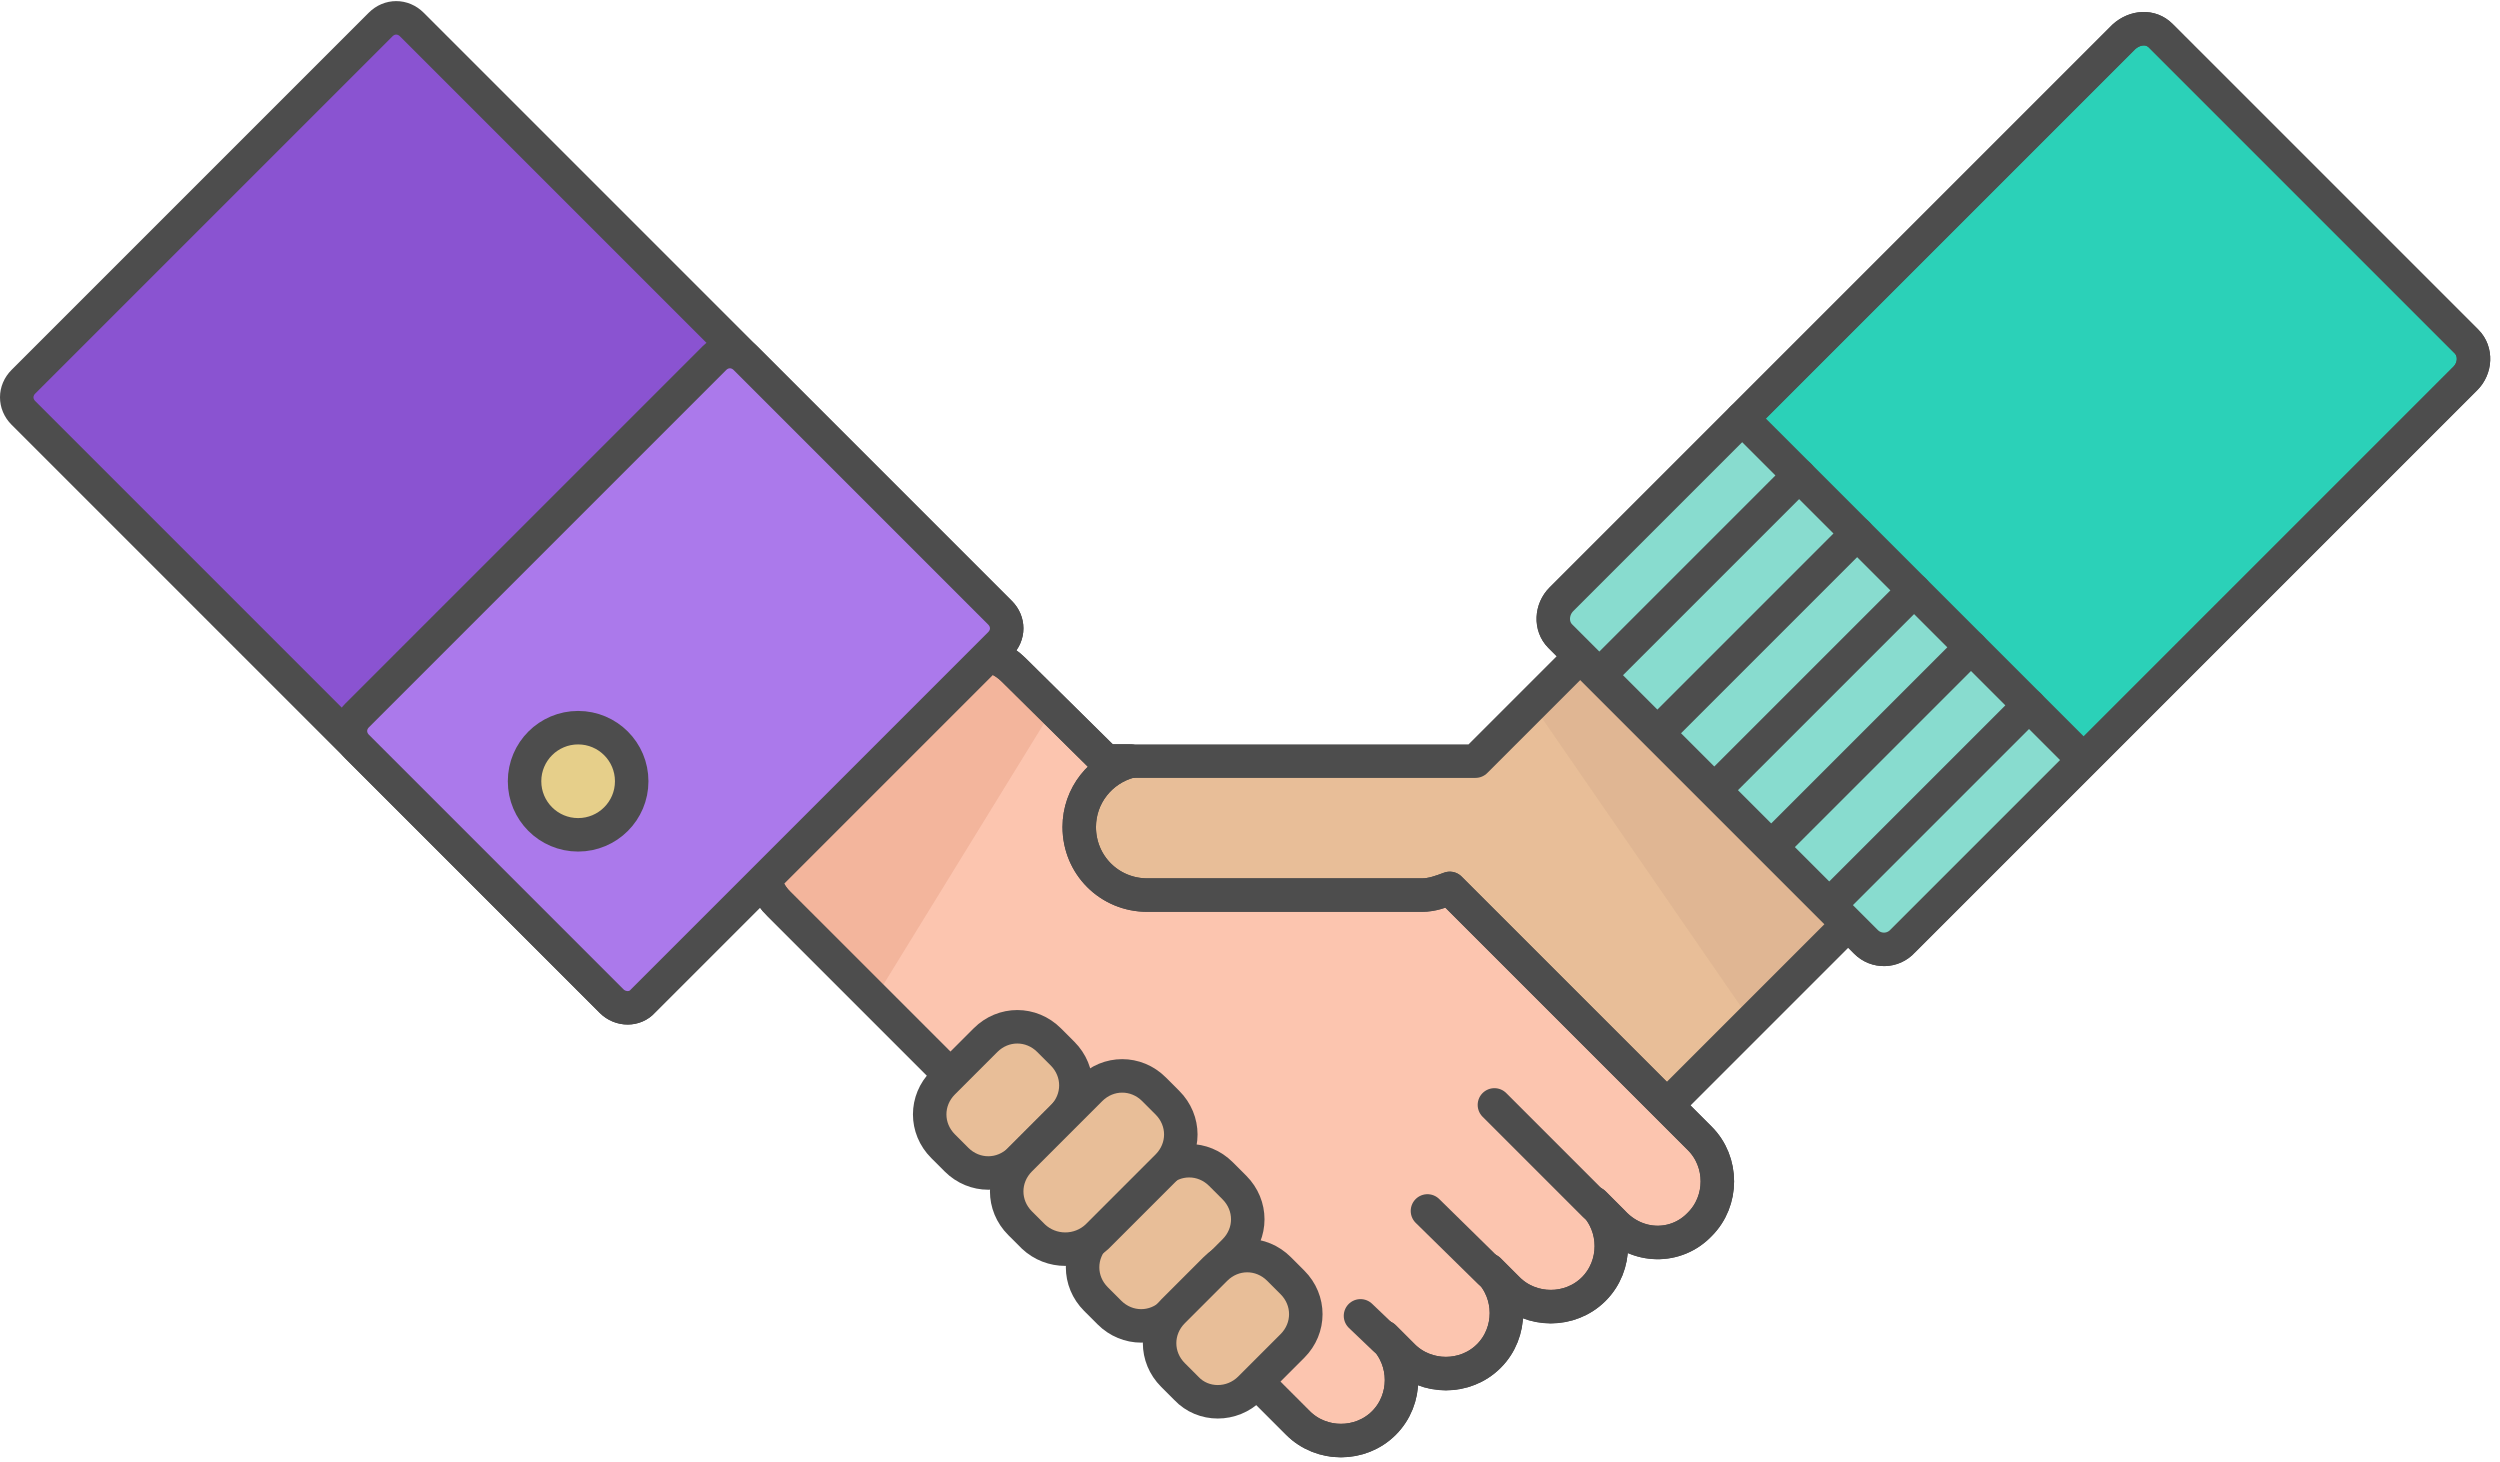 <svg width="224" height="131" viewBox="0 0 224 131" fill="none" xmlns="http://www.w3.org/2000/svg">
<path d="M119.4 129L165.6 82.8L141.6 58.8L132.2 68.2H91.1L74.9 84.5C74.9 84.5 119.5 128.8 119.4 129Z" fill="#E8BE98"/>
<g opacity="0.4">
<path opacity="0.4" d="M141.6 58.8L137.3 63.1L156.2 90.5L164.7 81.9L141.6 58.8Z" fill="#B88F77"/>
</g>
<path d="M119.4 129L165.6 82.8L141.6 58.8L132.2 68.2H91.1L74.9 84.5C74.9 84.5 119.5 128.8 119.4 129Z" stroke="#4D4D4D" stroke-width="3" stroke-miterlimit="10" stroke-linejoin="round"/>
<path d="M170.5 84.3L220.9 33.9C221.8 33 221.9 31.5 221 30.6L193.6 3.2C192.7 2.3 191.3 2.4 190.3 3.3L139.9 53.7C139 54.6 138.9 56.1 139.8 57L167.2 84.4C168.1 85.3 169.6 85.3 170.5 84.3Z" fill="#2BD1B8" stroke="#4D4D4D" stroke-width="3" stroke-miterlimit="10" stroke-linecap="round" stroke-linejoin="round"/>
<path d="M168.995 84.549L185.258 68.286L155.277 38.305L139.014 54.568L168.995 84.549Z" fill="#88DCCF"/>
<path d="M171.5 52.9L154.4 70" stroke="#4D4D4D" stroke-width="3" stroke-miterlimit="10" stroke-linecap="round" stroke-linejoin="round"/>
<path d="M181.8 63.2L164.7 80.3" stroke="#4D4D4D" stroke-width="3" stroke-miterlimit="10" stroke-linecap="round" stroke-linejoin="round"/>
<path d="M176.6 58L159.5 75.1" stroke="#4D4D4D" stroke-width="3" stroke-miterlimit="10" stroke-linecap="round" stroke-linejoin="round"/>
<path d="M166.4 47.8L149.3 64.9" stroke="#4D4D4D" stroke-width="3" stroke-miterlimit="10" stroke-linecap="round" stroke-linejoin="round"/>
<path d="M186.1 67.5L156.1 37.5" stroke="#4D4D4D" stroke-width="3" stroke-miterlimit="10" stroke-linecap="round" stroke-linejoin="round"/>
<path d="M161.2 42.6L144.1 59.7" stroke="#4D4D4D" stroke-width="3" stroke-miterlimit="10" stroke-linecap="round" stroke-linejoin="round"/>
<path d="M170.5 84.3L220.9 33.9C221.8 33 221.9 31.5 221 30.6L193.6 3.2C192.7 2.3 191.3 2.4 190.3 3.3L139.9 53.7C139 54.6 138.9 56.1 139.8 57L167.2 84.4C168.1 85.3 169.6 85.3 170.5 84.3Z" stroke="#4D4D4D" stroke-width="3" stroke-miterlimit="10" stroke-linecap="round" stroke-linejoin="round"/>
<path d="M152.3 109.7C154.4 107.6 154.4 104.1 152.3 102L151.9 101.6L143.3 93L140.7 90.4L129.9 79.6C129.1 79.9 128.3 80.2 127.4 80.2H102.8C99.4 80.2 96.7 77.5 96.7 74.1C96.7 71.3 98.6 68.9 101.3 68.2H99.1L90.8 60C88.9 58.1 85.8 58.1 84 60L69.8 74.2C67.9 76.1 67.9 79.2 69.8 81L102.7 113.9L112.5 123.7L116.3 127.5C118.4 129.6 121.9 129.6 124 127.5C126.1 125.4 126.1 121.9 124 119.8L125.7 121.5C127.8 123.6 131.3 123.6 133.4 121.5C135.5 119.4 135.5 115.9 133.4 113.8L135.1 115.5C137.2 117.6 140.7 117.6 142.8 115.5C144.9 113.4 144.9 109.9 142.8 107.8L144.5 109.5C146.7 111.9 150.2 111.9 152.3 109.7Z" fill="#FCC5AF" stroke="#4D4D4D" stroke-width="3" stroke-miterlimit="10" stroke-linejoin="round"/>
<path opacity="0.2" d="M68 79.4L78.3 89.6L94.6 63.1L89.4 58L68 79.4Z" fill="#CD7652"/>
<path d="M152.3 109.7C154.4 107.6 154.4 104.1 152.3 102L151.9 101.6L143.3 93L140.7 90.4L129.9 79.6C129.1 79.9 128.3 80.2 127.4 80.2H102.8C99.4 80.2 96.7 77.5 96.7 74.1C96.7 71.3 98.6 68.9 101.3 68.2H99.1L90.8 60C88.9 58.1 85.8 58.1 84 60L69.8 74.2C67.9 76.1 67.9 79.2 69.8 81L102.7 113.9L112.5 123.7L116.3 127.5C118.4 129.6 121.9 129.6 124 127.5C126.1 125.4 126.1 121.9 124 119.8L125.7 121.5C127.8 123.6 131.3 123.6 133.4 121.5C135.5 119.4 135.5 115.9 133.4 113.8L135.1 115.5C137.2 117.6 140.7 117.6 142.8 115.5C144.9 113.4 144.9 109.9 142.8 107.8L144.5 109.5C146.7 111.9 150.2 111.9 152.3 109.7Z" stroke="#4D4D4D" stroke-width="3" stroke-miterlimit="10" stroke-linejoin="round"/>
<path d="M142.9 108L133.9 99" stroke="#4D4D4D" stroke-width="3" stroke-miterlimit="10" stroke-linecap="round" stroke-linejoin="round"/>
<path d="M133.5 114L127.9 108.5" stroke="#4D4D4D" stroke-width="3" stroke-miterlimit="10" stroke-linecap="round" stroke-linejoin="round"/>
<path d="M124.1 120L121.9 117.9" stroke="#4D4D4D" stroke-width="3" stroke-miterlimit="10" stroke-linecap="round" stroke-linejoin="round"/>
<path d="M99.4 117.6L98.2 116.4C96.6 114.8 96.6 112.3 98.2 110.7L103.7 105.2C105.3 103.6 107.8 103.6 109.4 105.2L110.6 106.4C112.2 108 112.2 110.5 110.6 112.1L105.1 117.6C103.5 119.2 101 119.2 99.4 117.6Z" fill="#E8BE98" stroke="#4D4D4D" stroke-width="3" stroke-miterlimit="10" stroke-linejoin="round"/>
<path d="M106.3 124.4L105.1 123.2C103.5 121.6 103.5 119.1 105.1 117.5L108.9 113.7C110.5 112.1 113 112.1 114.6 113.7L115.8 114.9C117.4 116.5 117.4 119 115.8 120.6L112 124.4C110.4 126 107.8 126 106.3 124.4Z" fill="#E8BE98" stroke="#4D4D4D" stroke-width="3" stroke-miterlimit="10" stroke-linejoin="round"/>
<path d="M85.7 103.9L84.5 102.7C82.9 101.1 82.9 98.6 84.5 97L88.3 93.2C89.9 91.6 92.4 91.6 94 93.2L95.2 94.4C96.8 96 96.8 98.5 95.2 100.1L91.4 103.9C89.8 105.5 87.3 105.5 85.7 103.9Z" fill="#E8BE98" stroke="#4D4D4D" stroke-width="3" stroke-miterlimit="10" stroke-linejoin="round"/>
<path d="M92.6 110.8L91.4 109.6C89.8 108 89.8 105.5 91.4 103.9L97.7 97.6C99.3 96 101.8 96 103.4 97.6L104.6 98.8C106.2 100.4 106.2 102.9 104.6 104.5L98.3 110.8C96.7 112.3 94.2 112.3 92.6 110.8Z" fill="#E8BE98" stroke="#4D4D4D" stroke-width="3" stroke-miterlimit="10" stroke-linejoin="round"/>
<path d="M54.8 89.7L2.1 37C1.3 36.2 1.3 35 2.1 34.2L34.1 2.2C34.9 1.4 36.1 1.4 36.9 2.2L89.6 54.9C90.4 55.7 90.4 56.9 89.6 57.7L57.6 89.7C56.9 90.5 55.6 90.5 54.8 89.7Z" fill="#8A53D1" stroke="#4D4D4D" stroke-width="3" stroke-miterlimit="10" stroke-linejoin="round"/>
<path d="M54.8 89.7L32 66.9C31.2 66.1 31.2 64.9 32 64.1L64 32.1C64.8 31.3 66 31.3 66.8 32.1L89.6 54.9C90.4 55.7 90.4 56.9 89.6 57.7L57.6 89.7C56.9 90.5 55.6 90.5 54.8 89.7Z" fill="#AB79EB" stroke="#4D4D4D" stroke-width="3" stroke-miterlimit="10" stroke-linecap="round" stroke-linejoin="round"/>
<path d="M51.8 74.8C54.451 74.8 56.6 72.651 56.6 70C56.6 67.349 54.451 65.2 51.8 65.2C49.149 65.2 47 67.349 47 70C47 72.651 49.149 74.8 51.8 74.8Z" fill="#E6CF8A" stroke="#4D4D4D" stroke-width="3" stroke-miterlimit="10" stroke-linejoin="round"/>
</svg>
